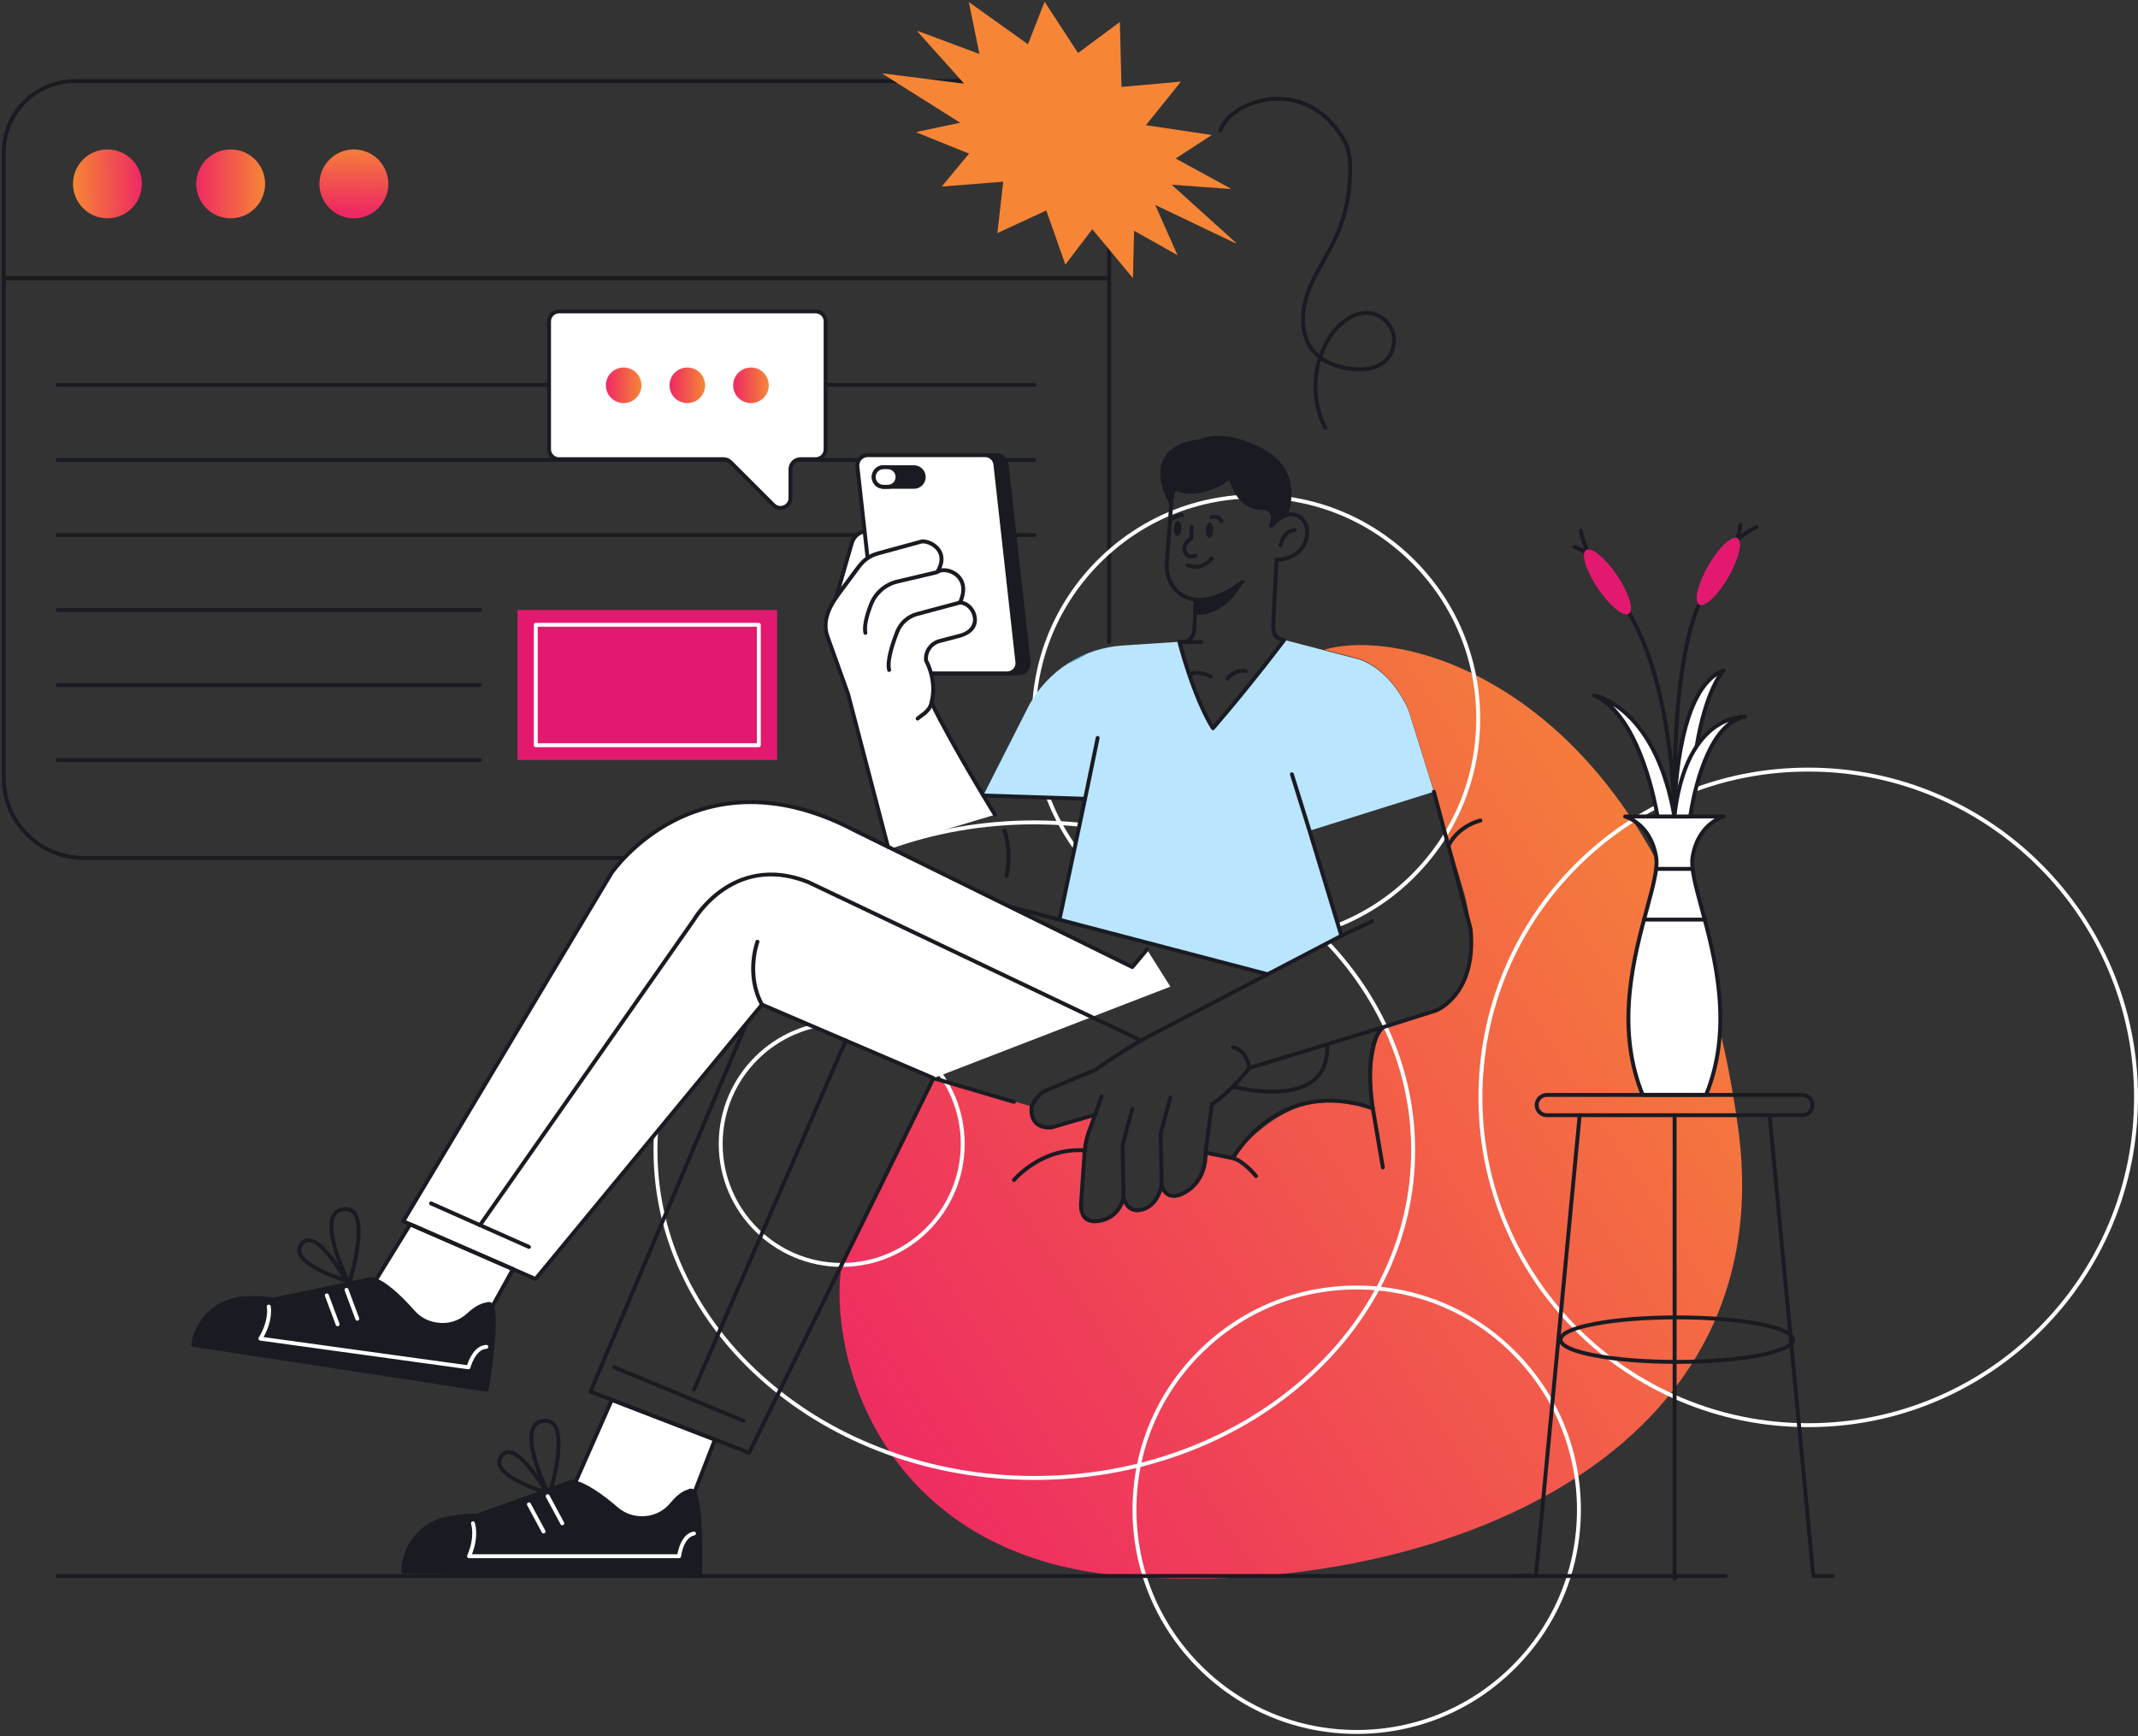<svg width="883" height="717" viewBox="0 0 883 717" fill="none" xmlns="http://www.w3.org/2000/svg">
<rect x="0" y="0" width="883" height="717" fill="#333333" stroke="none"/>
<g clip-path="url(#clip0_834_37028)">
<path d="M257.768 355.149H34.498C15.886 355.149 0.742 340.005 0.742 321.393V114.863C0.742 114.417 1.105 114.054 1.552 114.054H458.066C458.513 114.054 458.875 114.417 458.875 114.863V265.167C458.875 265.614 458.513 265.976 458.066 265.976C457.619 265.976 457.257 265.614 457.257 265.167V115.673H2.361V321.393C2.361 339.114 16.777 353.53 34.498 353.53H257.768C258.215 353.53 258.577 353.893 258.577 354.339C258.577 354.786 258.215 355.149 257.768 355.149Z" fill="#1A1B22"/>
<path d="M458.066 115.673H1.552C1.105 115.673 0.742 115.31 0.742 114.863V62.826C0.742 46.209 14.255 32.693 30.866 32.693H428.742C445.359 32.693 458.875 46.212 458.875 62.826V114.86C458.875 115.31 458.516 115.673 458.066 115.673ZM2.361 114.054H457.257V62.826C457.257 47.102 444.466 34.312 428.742 34.312H30.866C15.148 34.312 2.361 47.102 2.361 62.826V114.054Z" fill="#1A1B22"/>
<path d="M44.378 90.165C52.234 90.165 58.603 83.797 58.603 75.941C58.603 68.084 52.234 61.716 44.378 61.716C36.522 61.716 30.153 68.084 30.153 75.941C30.153 83.797 36.522 90.165 44.378 90.165Z" fill="url(#paint0_linear_834_37028)"/>
<path d="M95.266 90.165C103.122 90.165 109.491 83.797 109.491 75.941C109.491 68.084 103.122 61.716 95.266 61.716C87.41 61.716 81.041 68.084 81.041 75.941C81.041 83.797 87.41 90.165 95.266 90.165Z" fill="url(#paint1_linear_834_37028)"/>
<path d="M146.154 90.165C154.01 90.165 160.379 83.797 160.379 75.941C160.379 68.084 154.01 61.716 146.154 61.716C138.297 61.716 131.929 68.084 131.929 75.941C131.929 83.797 138.297 90.165 146.154 90.165Z" fill="url(#paint2_linear_834_37028)"/>
<path d="M427.113 159.781H23.782C23.335 159.781 22.973 159.419 22.973 158.972C22.973 158.525 23.335 158.163 23.782 158.163H427.113C427.56 158.163 427.923 158.525 427.923 158.972C427.923 159.419 427.56 159.781 427.113 159.781Z" fill="#1A1B22"/>
<path d="M427.113 190.766H23.782C23.335 190.766 22.973 190.404 22.973 189.957C22.973 189.51 23.335 189.147 23.782 189.147H427.113C427.56 189.147 427.923 189.51 427.923 189.957C427.923 190.404 427.56 190.766 427.113 190.766Z" fill="#1A1B22"/>
<path d="M427.113 221.754H23.782C23.335 221.754 22.973 221.391 22.973 220.945C22.973 220.498 23.335 220.135 23.782 220.135H427.113C427.56 220.135 427.923 220.498 427.923 220.945C427.923 221.391 427.56 221.754 427.113 221.754Z" fill="#1A1B22"/>
<path d="M198.236 252.742H23.782C23.335 252.742 22.973 252.379 22.973 251.932C22.973 251.486 23.335 251.123 23.782 251.123H198.236C198.683 251.123 199.045 251.486 199.045 251.932C199.045 252.379 198.683 252.742 198.236 252.742Z" fill="#1A1B22"/>
<path d="M198.236 283.726H23.782C23.335 283.726 22.973 283.364 22.973 282.917C22.973 282.47 23.335 282.108 23.782 282.108H198.236C198.683 282.108 199.045 282.47 199.045 282.917C199.045 283.364 198.683 283.726 198.236 283.726Z" fill="#1A1B22"/>
<path d="M198.236 314.714H23.782C23.335 314.714 22.973 314.352 22.973 313.905C22.973 313.458 23.335 313.096 23.782 313.096H198.236C198.683 313.096 199.045 313.458 199.045 313.905C199.045 314.352 198.683 314.714 198.236 314.714Z" fill="#1A1B22"/>
<path d="M320.945 251.932H213.737V313.905H320.945V251.932Z" fill="#E31970"/>
<path d="M313.401 308.599H221.276C220.829 308.599 220.467 308.236 220.467 307.79V258.048C220.467 257.601 220.829 257.239 221.276 257.239H313.401C313.848 257.239 314.211 257.601 314.211 258.048V307.79C314.211 308.236 313.848 308.599 313.401 308.599ZM222.085 306.98H312.592V258.857H222.085V306.98Z" fill="white"/>
<path d="M226.755 132.74V185.531C226.755 187.813 228.603 189.662 230.886 189.662H298.805C299.899 189.662 300.952 190.096 301.725 190.873L319.424 208.571C322.027 211.174 326.475 209.332 326.475 205.651V193.793C326.475 191.511 328.323 189.662 330.606 189.662H336.851C339.133 189.662 340.981 187.813 340.981 185.531V132.74C340.981 130.457 339.133 128.609 336.851 128.609H230.886C228.603 128.609 226.755 130.461 226.755 132.74Z" fill="white"/>
<path d="M322.311 210.601C321.039 210.601 319.806 210.099 318.851 209.141L301.152 191.443C300.524 190.814 299.689 190.468 298.802 190.468H230.886C228.16 190.468 225.945 188.251 225.945 185.528V132.74C225.945 130.017 228.163 127.8 230.886 127.8H336.854C339.579 127.8 341.794 130.017 341.794 132.74V185.531C341.794 188.257 339.576 190.471 336.854 190.471H330.609C328.776 190.471 327.287 191.961 327.287 193.793V205.648C327.287 207.684 326.119 209.432 324.238 210.213C323.603 210.475 322.952 210.601 322.311 210.601ZM230.886 129.418C229.053 129.418 227.564 130.907 227.564 132.74V185.531C227.564 187.364 229.053 188.853 230.886 188.853H298.805C300.126 188.853 301.366 189.367 302.298 190.3L319.997 207.998C321.152 209.154 322.625 209.128 323.616 208.717C324.607 208.306 325.665 207.286 325.665 205.648V193.793C325.665 191.067 327.883 188.853 330.605 188.853H336.85C338.683 188.853 340.172 187.364 340.172 185.531V132.74C340.172 130.907 338.683 129.418 336.85 129.418H230.886Z" fill="#1A1B22"/>
<path d="M257.58 166.486C261.639 166.486 264.929 163.196 264.929 159.137C264.929 155.078 261.639 151.788 257.58 151.788C253.522 151.788 250.231 155.078 250.231 159.137C250.231 163.196 253.522 166.486 257.58 166.486Z" fill="url(#paint3_linear_834_37028)"/>
<path d="M283.867 166.486C287.926 166.486 291.216 163.196 291.216 159.137C291.216 155.078 287.926 151.788 283.867 151.788C279.809 151.788 276.519 155.078 276.519 159.137C276.519 163.196 279.809 166.486 283.867 166.486Z" fill="url(#paint4_linear_834_37028)"/>
<path d="M310.154 166.486C314.213 166.486 317.503 163.196 317.503 159.137C317.503 155.078 314.213 151.788 310.154 151.788C306.096 151.788 302.806 155.078 302.806 159.137C302.806 163.196 306.096 166.486 310.154 166.486Z" fill="url(#paint5_linear_834_37028)"/>
<path d="M547.346 177.474C547.054 177.474 546.773 177.315 546.627 177.04C542.02 168.205 541.292 157.46 544.251 147.933C543.59 147.399 542.978 146.829 542.412 146.22C535.96 139.299 536.549 128.616 539.252 120.927C540.978 116.019 543.564 111.435 546.064 107C547.757 103.999 549.505 100.894 550.962 97.734C554.545 89.955 556.549 81.318 556.76 72.755C556.87 68.207 556.996 63.053 554.785 59.013C551.211 52.486 546.552 47.695 540.939 44.778C536.161 42.295 530.712 41.233 525.186 41.706C515.707 42.522 506.94 47.866 504.794 54.144C504.648 54.568 504.188 54.791 503.768 54.649C503.344 54.503 503.12 54.043 503.263 53.622C505.603 46.779 514.969 40.964 525.047 40.097C537.928 38.99 549.285 45.6 556.203 58.239C558.625 62.661 558.492 68.045 558.375 72.797C558.162 81.577 556.106 90.434 552.431 98.414C550.949 101.636 549.181 104.766 547.472 107.796C545.005 112.17 542.457 116.689 540.777 121.464C538.229 128.706 537.634 138.723 543.593 145.116C543.972 145.524 544.377 145.913 544.801 146.285C545.853 143.375 547.258 140.6 549.01 138.056C551.111 135.003 553.827 132.397 556.65 130.723C559.974 128.748 563.455 128.043 566.705 128.68C571.328 129.584 575.167 133.271 576.258 137.852C577.353 142.433 575.588 147.454 571.872 150.348C568.443 153.015 563.571 153.935 557.391 153.074C552.661 152.417 548.721 151.034 545.62 148.953C542.972 157.943 543.726 167.998 548.055 176.295C548.262 176.69 548.106 177.179 547.711 177.386C547.598 177.444 547.472 177.474 547.346 177.474ZM546.145 147.337C549.094 149.432 552.936 150.817 557.624 151.468C563.354 152.264 567.819 151.455 570.888 149.066C574.06 146.596 575.627 142.135 574.691 138.221C573.759 134.307 570.35 131.034 566.401 130.263C559.864 128.985 553.823 133.922 550.347 138.972C548.569 141.552 547.164 144.375 546.145 147.337Z" fill="#1A1B22"/>
<path d="M345.332 246.724L354.086 234.904C354.086 234.904 357.695 230.398 360.098 229.494L362.5 228.591C363.753 221.582 361.334 219.617 358.602 219.407C355.494 219.167 352.674 221.255 351.81 224.25L345.332 246.724Z" fill="white"/>
<path d="M345.332 247.533C345.212 247.533 345.089 247.507 344.972 247.449C344.623 247.274 344.445 246.876 344.555 246.5L351.036 224.03C352.02 220.621 355.225 218.338 358.666 218.604C360.259 218.727 361.499 219.352 362.354 220.456C363.662 222.146 363.976 224.93 363.296 228.737C363.244 229.018 363.05 229.252 362.784 229.352L360.382 230.255C358.582 230.932 355.682 234.208 354.717 235.412L345.979 247.206C345.824 247.416 345.581 247.533 345.332 247.533ZM358.119 220.2C355.604 220.2 353.318 221.942 352.59 224.477L347.352 242.635L353.435 234.425C353.836 233.923 357.274 229.695 359.812 228.74L361.781 228.002C362.279 224.904 362.043 222.699 361.075 221.45C360.502 220.711 359.673 220.307 358.543 220.219C358.401 220.206 358.262 220.2 358.119 220.2Z" fill="#1A1B22"/>
<path d="M420.597 278.123H372.089C369.916 278.123 368.094 276.491 367.854 274.335L358.767 192.725C358.485 190.2 360.46 187.992 363.001 187.992H411.51C413.682 187.992 415.505 189.623 415.744 191.779L424.832 273.39C425.113 275.915 423.135 278.123 420.597 278.123Z" fill="#1A1B22"/>
<path d="M420.597 278.932H372.088C369.502 278.932 367.336 276.993 367.048 274.422L357.96 192.812C357.802 191.381 358.262 189.944 359.22 188.869C360.181 187.794 361.557 187.179 362.998 187.179H411.506C414.093 187.179 416.259 189.118 416.543 191.689L425.631 273.299C425.789 274.73 425.33 276.167 424.371 277.242C423.413 278.317 422.037 278.932 420.597 278.932ZM363.001 188.801C362.02 188.801 361.085 189.219 360.431 189.95C359.777 190.682 359.463 191.66 359.573 192.634L368.66 274.244C368.854 275.996 370.33 277.313 372.091 277.313H420.6C421.581 277.313 422.516 276.896 423.17 276.164C423.824 275.432 424.138 274.455 424.028 273.48L414.941 191.87C414.747 190.119 413.271 188.801 411.509 188.801H363.001Z" fill="#1A1B22"/>
<path d="M415.942 278.123H367.433C365.261 278.123 363.439 276.491 363.199 274.335L354.112 192.725C353.83 190.2 355.805 187.992 358.346 187.992H406.855C409.027 187.992 410.849 189.623 411.089 191.779L420.176 273.39C420.458 275.915 418.483 278.123 415.942 278.123Z" fill="white"/>
<path d="M415.941 278.932H367.433C364.846 278.932 362.681 276.993 362.392 274.422L353.305 192.812C353.147 191.381 353.606 189.944 354.564 188.869C355.523 187.794 356.902 187.179 358.342 187.179H406.851C409.438 187.179 411.603 189.118 411.891 191.689L420.979 273.299C421.137 274.73 420.678 276.167 419.719 277.242C418.761 278.317 417.382 278.932 415.941 278.932ZM358.346 188.801C357.365 188.801 356.429 189.219 355.775 189.95C355.121 190.682 354.807 191.66 354.917 192.634L364.005 274.244C364.199 275.996 365.675 277.313 367.436 277.313H415.945C416.926 277.313 417.864 276.896 418.518 276.164C419.172 275.432 419.486 274.455 419.376 273.48L410.289 191.87C410.095 190.119 408.618 188.801 406.857 188.801H358.346Z" fill="#1A1B22"/>
<path d="M377.456 201.061H364.889C362.839 201.061 361.114 199.53 360.871 197.497C360.583 195.088 362.464 192.968 364.889 192.968H377.456C379.505 192.968 381.231 194.499 381.473 196.532C381.762 198.941 379.881 201.061 377.456 201.061Z" fill="#1A1B22"/>
<path d="M377.456 201.87H364.889C362.432 201.87 360.36 200.032 360.069 197.594C359.904 196.215 360.337 194.829 361.257 193.793C362.176 192.754 363.5 192.158 364.889 192.158H377.456C379.914 192.158 381.985 193.997 382.277 196.435C382.442 197.814 382.008 199.196 381.089 200.236C380.169 201.275 378.845 201.87 377.456 201.87ZM364.889 193.777C363.963 193.777 363.083 194.175 362.468 194.865C361.852 195.558 361.564 196.48 361.674 197.4C361.869 199.025 363.251 200.252 364.889 200.252H377.456C378.382 200.252 379.263 199.854 379.878 199.164C380.493 198.475 380.781 197.549 380.671 196.629C380.477 195.004 379.095 193.777 377.456 193.777H364.889Z" fill="#1A1B22"/>
<path d="M366.64 201.061H364.889C362.839 201.061 361.114 199.53 360.871 197.497C360.583 195.088 362.464 192.968 364.889 192.968H366.64C368.689 192.968 370.415 194.499 370.657 196.532C370.946 198.941 369.065 201.061 366.64 201.061Z" fill="white"/>
<path d="M366.64 201.87H364.889C362.432 201.87 360.36 200.032 360.069 197.594C359.904 196.215 360.337 194.829 361.257 193.793C362.176 192.754 363.5 192.158 364.889 192.158H366.64C369.098 192.158 371.169 193.997 371.461 196.435C371.626 197.814 371.192 199.2 370.273 200.236C369.353 201.275 368.029 201.87 366.64 201.87ZM364.889 193.777C363.963 193.777 363.083 194.175 362.468 194.865C361.852 195.558 361.564 196.48 361.674 197.4C361.869 199.025 363.251 200.252 364.889 200.252H366.64C367.566 200.252 368.447 199.854 369.062 199.164C369.677 198.471 369.965 197.549 369.855 196.629C369.661 195.004 368.279 193.777 366.64 193.777H364.889Z" fill="#1A1B22"/>
<path d="M237.729 612.029L252.685 578.16L295.266 594.57L281.756 629.475C281.756 629.475 246.146 649.615 237.729 612.029Z" fill="white"/>
<path d="M261.892 635.662C258.179 635.662 254.77 634.998 251.782 633.671C244.388 630.388 239.396 623.166 236.939 612.204C236.9 612.036 236.919 611.857 236.987 611.699L251.944 577.83C252.119 577.435 252.572 577.247 252.977 577.402L295.557 593.816C295.758 593.893 295.92 594.046 296.007 594.243C296.095 594.441 296.098 594.661 296.024 594.861L282.514 629.766C282.446 629.941 282.32 630.087 282.158 630.178C281.986 630.275 277.888 632.573 272.096 634.176C268.516 635.17 265.091 635.662 261.892 635.662ZM238.577 612.11C240.934 622.398 245.595 629.155 252.439 632.191C264.243 637.432 279.021 630.016 281.109 628.905L294.217 595.033L253.113 579.189L238.577 612.11Z" fill="#1A1B22"/>
<path d="M464.026 650.906C363.661 642.748 341.647 559.225 347.633 522.073L385.543 445.043L426.064 457.002C424.239 462.807 429.826 466.996 434.359 465.61L452.293 460.175L448.231 471.593L446.518 496.643C444.475 509.162 462.129 505.611 464.026 493.872C466.441 505.65 480.054 497.867 479.604 488.767C482.33 497.757 495.612 491.638 496.807 483.94L497.875 475.814L509.199 478.326C509.199 478.326 533.467 443.982 566.97 457.756C566.97 457.756 564.26 436.62 571.12 424.036L593.115 417.338C616.54 407.286 604.52 368.299 604.52 368.299L592.202 326.754L581.642 292.869C572.794 273.661 559.521 271.632 559.521 271.632L546.898 268.339C585.365 257.148 693.945 291.441 717.827 465.656C737.135 606.512 585.28 660.764 464.026 650.906Z" fill="url(#paint6_linear_834_37028)"/>
<path d="M746.808 589.429C728.423 589.429 710.585 585.829 693.797 578.726C677.578 571.866 663.013 562.048 650.507 549.538C638.001 537.029 628.179 522.468 621.319 506.249C614.216 489.457 610.616 471.622 610.616 453.237C610.616 434.852 614.216 417.014 621.319 400.226C628.179 384.006 637.998 369.445 650.507 356.936C663.016 344.427 677.578 334.608 693.797 327.748C710.589 320.645 728.423 317.045 746.808 317.045C765.193 317.045 783.031 320.645 799.82 327.748C816.039 334.608 830.604 344.427 843.109 356.936C855.615 369.445 865.437 384.006 872.297 400.226C879.4 417.018 883 434.852 883 453.237C883 471.622 879.4 489.46 872.297 506.249C865.437 522.468 855.619 537.033 843.109 549.538C830.6 562.044 816.039 571.866 799.82 578.726C783.031 585.826 765.193 589.429 746.808 589.429ZM746.808 318.664C728.64 318.664 711.016 322.222 694.428 329.24C678.403 336.019 664.01 345.722 651.653 358.082C639.293 370.442 629.59 384.832 622.811 400.857C615.793 417.448 612.235 435.069 612.235 453.237C612.235 471.405 615.793 489.029 622.811 505.617C629.59 521.642 639.293 536.035 651.653 548.392C664.013 560.753 678.403 570.455 694.428 577.234C711.019 584.253 728.643 587.81 746.808 587.81C764.973 587.81 782.6 584.253 799.188 577.234C815.213 570.455 829.607 560.753 841.963 548.392C854.324 536.032 864.026 521.642 870.805 505.617C877.824 489.026 881.381 471.402 881.381 453.237C881.381 435.072 877.824 417.445 870.805 400.857C864.026 384.832 854.324 370.439 841.963 358.082C829.603 345.722 815.213 336.019 799.188 329.24C782.6 322.222 764.976 318.664 746.808 318.664Z" fill="white"/>
<path d="M427.175 611.233C405.958 611.233 385.375 607.636 365.996 600.543C347.271 593.689 330.456 583.88 316.011 571.381C301.56 558.875 290.213 544.31 282.285 528.091C274.071 511.289 269.908 493.439 269.908 475.037C269.908 456.636 274.071 438.789 282.285 421.984C290.213 405.765 301.56 391.2 316.011 378.694C330.453 366.198 347.271 356.385 365.996 349.532C385.375 342.439 405.958 338.842 427.175 338.842C448.393 338.842 468.976 342.439 488.355 349.532C507.079 356.385 523.894 366.195 538.339 378.694C552.791 391.2 564.138 405.765 572.069 421.984C580.282 438.786 584.446 456.636 584.446 475.037C584.446 493.439 580.282 511.286 572.069 528.091C564.141 544.31 552.794 558.875 538.339 571.381C523.894 583.877 507.079 593.689 488.355 600.543C468.976 607.636 448.393 611.233 427.175 611.233ZM427.175 340.467C406.149 340.467 385.75 344.032 366.553 351.057C348.012 357.842 331.366 367.554 317.073 379.921C302.787 392.281 291.573 406.674 283.741 422.696C275.638 439.274 271.527 456.886 271.527 475.037C271.527 493.189 275.635 510.8 283.741 527.379C291.573 543.4 302.79 557.794 317.073 570.154C331.369 582.524 348.016 592.236 366.553 599.018C385.753 606.046 406.149 609.607 427.175 609.607C448.202 609.607 468.597 606.043 487.798 599.018C506.335 592.233 522.985 582.521 537.277 570.154C551.564 557.794 562.778 543.4 570.609 527.379C578.712 510.8 582.824 493.189 582.824 475.037C582.824 456.886 578.715 439.274 570.609 422.696C562.778 406.674 551.561 392.281 537.277 379.921C522.981 367.551 506.335 357.839 487.798 351.057C468.597 344.032 448.202 340.467 427.175 340.467Z" fill="white"/>
<path d="M560.324 716.129C535.594 716.129 512.344 706.498 494.856 689.01C477.367 671.522 467.736 648.271 467.736 623.541C467.736 598.811 477.367 575.56 494.856 558.072C512.344 540.584 535.594 530.953 560.324 530.953C585.055 530.953 608.305 540.584 625.793 558.072C643.281 575.56 652.913 598.811 652.913 623.541C652.913 648.271 643.281 671.522 625.793 689.01C608.308 706.498 585.058 716.129 560.324 716.129ZM560.324 532.572C536.025 532.572 513.182 542.034 495.998 559.215C478.815 576.395 469.355 599.241 469.355 623.541C469.355 647.841 478.818 670.683 495.998 687.867C513.179 705.051 536.025 714.51 560.324 714.51C584.624 714.51 607.467 705.048 624.65 687.867C641.831 670.686 651.294 647.841 651.294 623.541C651.294 599.241 641.831 576.399 624.65 559.215C607.47 542.034 584.624 532.572 560.324 532.572Z" fill="white"/>
<path d="M347.634 523.241C319.627 523.241 296.843 500.457 296.843 472.451C296.843 444.444 319.627 421.66 347.634 421.66C375.64 421.66 398.424 444.444 398.424 472.451C398.424 500.457 375.64 523.241 347.634 523.241ZM347.634 423.282C320.521 423.282 298.461 445.341 298.461 472.454C298.461 499.567 320.521 521.626 347.634 521.626C374.746 521.626 396.806 499.567 396.806 472.454C396.806 445.341 374.746 423.282 347.634 423.282Z" fill="white"/>
<path d="M518.731 389.371C494.001 389.371 470.75 379.74 453.262 362.252C435.774 344.763 426.143 321.513 426.143 296.783C426.143 272.053 435.774 248.802 453.262 231.314C470.75 213.826 494.001 204.195 518.731 204.195C543.461 204.195 566.711 213.826 584.2 231.314C601.688 248.802 611.319 272.053 611.319 296.783C611.319 321.513 601.688 344.763 584.2 362.252C566.711 379.74 543.461 389.371 518.731 389.371ZM518.731 205.813C494.431 205.813 471.588 215.276 454.405 232.457C437.224 249.637 427.761 272.483 427.761 296.783C427.761 321.082 437.224 343.925 454.405 361.109C471.585 378.289 494.431 387.752 518.731 387.752C543.03 387.752 565.873 378.289 583.057 361.109C600.237 343.928 609.7 321.082 609.7 296.783C609.7 272.483 600.237 249.64 583.057 232.457C565.876 215.273 543.03 205.813 518.731 205.813Z" fill="white"/>
<path d="M527.219 232.013C526.789 232.013 526.429 231.673 526.41 231.239C526.391 230.793 526.737 230.414 527.184 230.394C536.161 229.993 538.343 224.072 538.796 222.269C539.66 218.84 538.553 215.428 536.109 213.968C534.769 213.168 533.322 213.023 531.69 213.525C531.263 213.657 530.809 213.418 530.68 212.99C530.551 212.563 530.787 212.11 531.214 211.98C533.28 211.343 535.209 211.547 536.941 212.579C539.997 214.405 541.405 218.552 540.369 222.667C539.741 225.16 538.32 227.335 536.261 228.96C533.898 230.825 530.871 231.851 527.258 232.013C527.245 232.01 527.232 232.013 527.219 232.013Z" fill="#1A1B22"/>
<path d="M495.406 248.592C492.57 248.592 490.31 247.87 488.565 246.931C483.016 243.936 480.782 237.63 481.058 233.036L483.414 201.278C483.447 200.831 483.842 200.498 484.282 200.53C484.729 200.562 485.062 200.951 485.03 201.398L482.673 233.146C482.43 237.232 484.408 242.852 489.332 245.506C493.46 247.734 500.867 248.527 512.729 239.679C513.088 239.411 513.593 239.485 513.862 239.844C514.13 240.204 514.056 240.709 513.697 240.977C505.972 246.74 499.951 248.592 495.406 248.592Z" fill="#1A1B22"/>
<path d="M529.343 264.788C529.022 264.788 527.782 264.71 526.682 263.6C525.438 262.344 524.885 260.285 525.031 257.481L526.413 231.162C526.436 230.715 526.827 230.375 527.264 230.394C527.711 230.417 528.054 230.799 528.032 231.246L526.649 257.565C526.529 259.864 526.937 261.557 527.834 262.46C528.537 263.169 529.34 263.169 529.34 263.169C529.78 263.147 530.162 263.496 530.181 263.943C530.201 264.39 529.854 264.765 529.407 264.785C529.395 264.788 529.372 264.788 529.343 264.788Z" fill="#1A1B22"/>
<path d="M488.229 265.976C487.824 265.976 487.4 265.944 486.963 265.876C486.519 265.808 486.215 265.397 486.283 264.956C486.351 264.516 486.762 264.208 487.202 264.276C488.015 264.399 488.75 264.383 489.381 264.228C492.117 263.558 492.418 260.385 492.421 260.353L493.072 247.947C493.094 247.501 493.473 247.157 493.923 247.18C494.37 247.203 494.713 247.585 494.69 248.031L494.036 260.463C494.02 260.667 493.619 264.853 489.77 265.798C489.29 265.918 488.772 265.976 488.229 265.976Z" fill="#1A1B22"/>
<path d="M532.333 207.639C532.091 209.886 531.084 211.317 531.45 212.748C528.798 213.563 526.477 215.736 525.218 217.102L524.855 217.082C525.933 214.768 527.341 209.896 520.239 209.711C510.909 209.465 508.231 197.03 508.231 197.03C493.883 207.325 484.226 201.336 484.226 201.336C480.727 196.584 489.231 174.502 513.22 182.563C529.371 187.992 533.557 196.318 532.333 207.639Z" fill="#1A1B22"/>
<path d="M525.218 217.914C525.205 217.914 525.189 217.914 525.176 217.914L524.813 217.895C524.545 217.882 524.302 217.733 524.163 217.503C524.024 217.273 524.011 216.989 524.124 216.746C524.648 215.616 525.403 213.515 524.551 212.142C523.923 211.126 522.463 210.582 520.216 210.524C516.108 210.414 512.586 208.053 510.038 203.69C508.827 201.621 508.112 199.585 507.746 198.358C493.654 207.921 484.201 202.275 483.8 202.026C483.712 201.971 483.634 201.899 483.573 201.818C481.627 199.177 482.864 193.168 486.328 188.419C489.102 184.615 497.296 176.36 513.476 181.799C521.443 184.476 526.834 187.953 529.958 192.43C532.774 196.47 533.817 201.475 533.14 207.73C533.03 208.753 532.777 209.601 532.554 210.349C532.288 211.239 532.081 211.942 532.233 212.55C532.34 212.968 532.101 213.395 531.686 213.521C529.174 214.295 526.927 216.441 525.811 217.649C525.658 217.817 525.441 217.914 525.218 217.914ZM508.229 196.224C508.326 196.224 508.426 196.244 508.52 196.279C508.776 196.376 508.963 196.597 509.018 196.862C509.044 196.979 511.68 208.678 520.255 208.905C523.081 208.979 524.988 209.779 525.921 211.288C526.581 212.353 526.652 213.593 526.448 214.781C527.62 213.771 529.022 212.799 530.56 212.204C530.54 211.43 530.764 210.676 530.997 209.889C531.21 209.174 531.431 208.435 531.524 207.555C532.454 198.973 530.971 189.387 512.952 183.33C507.902 181.633 495.318 178.823 487.626 189.371C484.415 193.774 483.573 198.801 484.777 200.724C485.328 201.019 487.542 202.087 490.983 202.239C497.665 202.537 503.79 199.212 507.749 196.373C507.895 196.273 508.06 196.224 508.229 196.224Z" fill="#1A1B22"/>
<path d="M540.842 343.116L554.008 386.486L523.548 402.388L437.56 379.86L448.127 329.923L406.097 328.551L425.142 291.004C432.993 276.841 447.509 267.647 463.67 266.598L487.082 265.079C487.082 265.079 487.189 267.65 488.523 270.654C490.63 275.4 493.615 289.78 500.948 300.787C513.217 286.676 528.064 269.864 529.21 266.057C529.572 264.853 529.627 264.082 529.627 264.082L546.899 268.589L559.521 271.881C559.521 271.881 572.794 273.911 581.642 293.118L592.202 327.003L540.842 343.116Z" fill="#BAE5FF"/>
<path d="M441.941 273.742C443.029 273.241 444.104 272.71 445.166 272.153C446.528 271.434 447.865 270.667 449.177 269.861C446.208 271.042 443.375 272.519 440.711 274.264C440.951 274.157 441.197 274.04 441.439 273.972C441.608 273.895 441.776 273.82 441.941 273.742Z" fill="#3593C1"/>
<path d="M500.948 301.593C500.928 301.593 500.906 301.593 500.883 301.59C500.627 301.571 500.394 301.428 500.258 301.211C492.084 288.09 486.354 265.5 486.295 265.274C486.185 264.84 486.451 264.4 486.885 264.293C487.318 264.183 487.759 264.448 487.866 264.882C487.921 265.102 493.324 286.397 501.058 299.415C516.231 281.807 529.618 263.979 529.754 263.797C530.022 263.441 530.527 263.367 530.887 263.636C531.246 263.904 531.317 264.413 531.048 264.769C530.909 264.953 517.063 283.396 501.556 301.315C501.404 301.49 501.181 301.593 500.948 301.593Z" fill="#1A1B22"/>
<path d="M512.12 241.155C512.12 241.155 505.367 254.05 493.615 253.062L493.858 248.465C493.858 248.465 504.182 248.145 512.12 241.155Z" fill="#1A1B22"/>
<path d="M494.868 253.927C494.428 253.927 493.991 253.907 493.547 253.872C493.11 253.836 492.783 253.46 492.806 253.023L493.049 248.426C493.071 248.006 493.411 247.672 493.832 247.659C493.932 247.656 503.971 247.254 511.586 240.55C511.88 240.291 512.314 240.281 512.622 240.521C512.929 240.76 513.02 241.188 512.838 241.534C512.767 241.67 511.055 244.907 507.843 248.061C503.913 251.913 499.452 253.927 494.868 253.927ZM494.467 252.302C501.048 252.499 505.959 248.051 508.756 244.626C502.819 248.245 496.723 249.051 494.628 249.226L494.467 252.302Z" fill="#1A1B22"/>
<path d="M528.893 225.975C528.851 225.975 528.806 225.972 528.76 225.966C528.32 225.894 528.019 225.477 528.093 225.036C528.466 222.77 530.327 218.413 534.701 218.151C535.151 218.122 535.53 218.465 535.555 218.911C535.581 219.358 535.241 219.74 534.795 219.766C530.602 220.015 529.696 225.244 529.686 225.299C529.625 225.694 529.281 225.975 528.893 225.975Z" fill="#1A1B22"/>
<path d="M493.819 234.894C492.732 234.894 491.521 234.7 490.19 234.224C489.77 234.075 489.549 233.609 489.702 233.188C489.85 232.767 490.317 232.547 490.737 232.699C496.668 234.82 499.575 230.433 499.695 230.246C499.938 229.87 500.437 229.76 500.812 230C501.188 230.239 501.301 230.738 501.061 231.113C501.029 231.162 498.598 234.894 493.819 234.894Z" fill="#1A1B22"/>
<path d="M491.948 230.676C491.508 230.676 491.038 230.608 490.582 230.417C489.624 230.019 488.937 229.21 488.539 228.012C487.607 225.182 489.646 222.984 491.135 222.013L491.372 217.539C491.394 217.092 491.78 216.749 492.223 216.772C492.67 216.794 493.013 217.176 492.99 217.623L492.731 222.528C492.718 222.809 492.557 223.062 492.311 223.198C492.188 223.266 489.232 224.93 490.08 227.507C490.326 228.248 490.692 228.711 491.203 228.925C492.171 229.326 493.395 228.734 493.408 228.727C493.806 228.527 494.295 228.685 494.496 229.083C494.696 229.482 494.538 229.97 494.14 230.171C494.078 230.194 493.11 230.676 491.948 230.676Z" fill="#1A1B22"/>
<path d="M501.069 219.02C501.161 217.276 500.558 215.826 499.722 215.782C498.886 215.738 498.135 217.117 498.043 218.861C497.951 220.606 498.554 222.055 499.39 222.099C500.225 222.143 500.977 220.765 501.069 219.02Z" fill="#1A1B22"/>
<path d="M487.888 218.327C487.98 216.582 487.377 215.133 486.541 215.089C485.706 215.045 484.954 216.423 484.862 218.168C484.771 219.912 485.374 221.362 486.209 221.406C487.045 221.45 487.797 220.071 487.888 218.327Z" fill="#1A1B22"/>
<path d="M504.542 216.089C504.244 216.089 503.959 215.923 503.817 215.639C502.871 213.738 500.676 214.334 500.583 214.363C500.152 214.486 499.705 214.237 499.582 213.806C499.459 213.376 499.708 212.929 500.139 212.806C501.372 212.456 504.034 212.447 505.264 214.92C505.464 215.321 505.299 215.807 504.901 216.004C504.785 216.063 504.662 216.089 504.542 216.089Z" fill="#1A1B22"/>
<path d="M484.224 215.023C483.965 215.023 483.706 214.897 483.55 214.664C483.301 214.292 483.401 213.79 483.77 213.541C485.972 212.064 488.034 211.945 488.121 211.941C488.565 211.925 488.947 212.262 488.97 212.709C488.992 213.155 488.649 213.534 488.206 213.557C488.186 213.557 486.48 213.67 484.67 214.884C484.534 214.978 484.379 215.02 484.224 215.023Z" fill="#1A1B22"/>
<path d="M484.761 494.759C483.971 494.759 483.237 494.61 482.557 494.316C479.682 493.063 478.989 489.657 478.96 489.512C478.876 489.075 479.161 488.647 479.601 488.563C480.041 488.479 480.465 488.764 480.55 489.204C480.556 489.23 481.119 491.933 483.214 492.836C484.813 493.526 486.953 493.05 489.575 491.418C497.597 486.423 497.099 476.546 497.076 476.138C497.07 476.077 497.073 476.015 497.083 475.954L499.724 455.892C499.757 455.649 499.896 455.432 500.106 455.306C507.475 450.829 515.277 440.686 515.354 440.586C515.458 440.45 515.6 440.353 515.762 440.304L570.894 423.515C571.25 423.408 571.636 423.554 571.827 423.874C572.018 424.195 571.966 424.603 571.7 424.865C563.623 432.822 567.738 457.381 567.78 457.627C567.828 457.909 567.725 458.197 567.508 458.381C567.291 458.566 566.99 458.624 566.721 458.53C557.896 455.494 549.427 454.665 541.548 456.06C535.251 457.177 529.304 459.712 523.875 463.597C514.59 470.24 509.974 478.637 509.929 478.722C509.76 479.032 509.404 479.201 509.058 479.13L498.724 477.061C498.688 479.974 497.889 488.162 490.443 492.798C488.319 494.099 486.422 494.759 484.761 494.759ZM498.776 475.416L508.786 477.42C509.958 475.432 514.535 468.284 522.862 462.311C528.491 458.271 534.665 455.633 541.208 454.467C548.994 453.079 557.317 453.788 565.967 456.572C565.255 451.628 563.283 434.441 568.851 425.82L516.471 441.771C515.299 443.276 508.284 452.078 501.269 456.478L498.776 475.416Z" fill="#1A1B22"/>
<path d="M433.246 466.465C430.591 466.465 428.538 465.698 427.14 464.183C424.608 461.437 425.236 457.297 425.265 457.119C425.272 457.08 425.282 457.041 425.291 457.005C426.033 454.645 427.778 452.344 430.481 450.162C430.539 450.113 430.607 450.074 430.678 450.045L452.074 441.104C453.204 440.278 465.959 431.032 480.883 423.742L553.037 386.078L540.065 343.349L532.784 320.027C532.651 319.599 532.888 319.146 533.315 319.013C533.742 318.881 534.196 319.117 534.328 319.544L541.612 342.873L554.782 386.25C554.895 386.622 554.727 387.024 554.381 387.202L481.612 425.186C466.173 432.729 453.084 442.369 452.955 442.463C452.903 442.502 452.844 442.534 452.786 442.56L431.407 451.492C429.034 453.425 427.502 455.422 426.855 457.426C426.8 457.873 426.47 461.075 428.335 463.092C429.568 464.425 431.546 465.002 434.21 464.811L451.666 459.757L454.217 452.583C454.366 452.162 454.829 451.942 455.25 452.091C455.671 452.24 455.891 452.703 455.742 453.124L453.052 460.689C452.964 460.936 452.764 461.123 452.514 461.195L434.579 466.384C434.528 466.4 434.472 466.41 434.417 466.413C434.019 466.449 433.624 466.465 433.246 466.465Z" fill="#1A1B22"/>
<path d="M452.103 505.216C450.365 505.216 448.943 504.743 447.859 503.798C445.143 501.431 445.651 497.029 445.713 496.562L447.118 476.005C447.464 470.949 449.079 466.779 449.147 466.604L451.533 460.142C451.689 459.721 452.155 459.508 452.573 459.663C452.99 459.819 453.207 460.285 453.052 460.702L450.659 467.18C450.637 467.235 449.06 471.321 448.73 476.119L447.322 496.702C447.322 496.721 447.318 496.744 447.315 496.763C447.309 496.802 446.778 500.719 448.924 502.584C450.281 503.762 452.485 503.921 455.48 503.053C462.074 501.082 463.12 494.756 463.214 494.076L462.851 472.823C462.851 472.748 462.861 472.671 462.88 472.6L466.862 457.795C466.979 457.365 467.422 457.109 467.853 457.225C468.283 457.342 468.539 457.785 468.423 458.216L464.473 472.91L464.836 494.108C464.836 494.144 464.836 494.18 464.829 494.215C464.79 494.542 463.806 502.25 455.939 504.607C454.525 505.012 453.246 505.216 452.103 505.216Z" fill="#1A1B22"/>
<path d="M469.672 500.667C468.429 500.667 467.318 500.344 466.357 499.699C463.712 497.925 463.242 494.371 463.223 494.222C463.168 493.778 463.482 493.374 463.926 493.319C464.369 493.26 464.774 493.578 464.829 494.021C464.832 494.057 465.24 497.009 467.266 498.362C468.38 499.107 469.821 499.246 471.55 498.78C477.506 497.171 478.824 490.013 478.94 489.301L478.578 468.058C478.578 467.983 478.588 467.905 478.607 467.834L482.589 453.03C482.705 452.599 483.149 452.344 483.579 452.46C484.01 452.577 484.266 453.02 484.149 453.451L480.196 468.145L480.559 489.343C480.559 489.385 480.556 489.427 480.553 489.469C480.54 489.56 480.229 491.716 479.041 494.125C477.438 497.375 474.994 499.525 471.97 500.34C471.161 500.557 470.394 500.667 469.672 500.667Z" fill="#1A1B22"/>
<path d="M515.989 441.88C515.611 441.88 515.271 441.612 515.196 441.223C513.791 433.93 509.168 433.389 509.123 433.382C508.679 433.337 508.352 432.942 508.398 432.499C508.443 432.055 508.835 431.731 509.282 431.773C509.521 431.796 515.154 432.45 516.786 440.919C516.87 441.359 516.582 441.783 516.145 441.867C516.09 441.877 516.038 441.88 515.989 441.88Z" fill="#1A1B22"/>
<path d="M309.394 600.824C309.297 600.824 309.2 600.808 309.103 600.769L243.589 575.518C243.385 575.44 243.22 575.282 243.136 575.078C243.051 574.877 243.048 574.647 243.136 574.447L308.634 419.737C312.696 406.862 318.896 395.894 327.054 387.137C333.594 380.118 341.402 374.498 350.256 370.435C365.329 363.521 378.428 363.511 378.557 363.524C378.625 363.524 378.693 363.533 378.758 363.55L447.681 381.682L523.752 401.601C524.183 401.715 524.442 402.158 524.332 402.589C524.218 403.023 523.775 403.278 523.344 403.165L447.273 383.246L378.453 365.139C377.239 365.152 364.944 365.46 350.868 371.934C342.221 375.913 334.597 381.41 328.21 388.27C320.223 396.852 314.153 407.613 310.168 420.258C310.162 420.284 310.152 420.307 310.142 420.329L244.955 574.304L308.999 598.989L346.912 521.956C347.109 521.555 347.595 521.39 347.997 521.587C348.398 521.785 348.563 522.27 348.366 522.672L310.126 600.368C309.98 600.656 309.695 600.824 309.394 600.824Z" fill="#1A1B22"/>
<path d="M554.008 387.296C553.704 387.296 553.413 387.124 553.277 386.833C553.086 386.428 553.26 385.946 553.662 385.755L566.297 379.791C566.702 379.6 567.184 379.775 567.375 380.177C567.566 380.581 567.392 381.064 566.99 381.255L554.355 387.218C554.241 387.27 554.125 387.296 554.008 387.296Z" fill="#1A1B22"/>
<path d="M347.634 523.128C347.514 523.128 347.391 523.102 347.278 523.044C346.876 522.847 346.711 522.361 346.909 521.959L384.818 444.93C384.993 444.577 385.394 444.399 385.773 444.512L418.988 454.315C419.415 454.441 419.661 454.891 419.535 455.322C419.409 455.749 418.959 455.995 418.528 455.869L385.967 446.261L348.359 522.678C348.22 522.963 347.932 523.128 347.634 523.128Z" fill="#1A1B22"/>
<path d="M571.12 425.092C570.777 425.092 570.457 424.872 570.35 424.525C570.214 424.098 570.45 423.645 570.878 423.509L592.843 416.574C593.147 416.448 597.107 414.752 600.697 410.067C606.913 401.958 607.304 391.239 606.531 383.647L591.419 327.204C591.302 326.774 591.558 326.33 591.992 326.213C592.425 326.097 592.869 326.356 592.982 326.786L608.11 383.291C608.12 383.333 608.13 383.375 608.133 383.417C608.949 391.336 608.531 402.573 601.914 411.136C597.916 416.306 593.588 418.021 593.406 418.089C593.39 418.096 593.374 418.102 593.358 418.106L571.363 425.05C571.282 425.079 571.201 425.092 571.12 425.092Z" fill="#1A1B22"/>
<path d="M385.543 445.289L314.694 414.923L221.176 528.237L166.533 504.41L252.614 360.487C252.614 360.487 287.908 308.615 353.273 343.119L467.642 399.41L473.696 392.181L483.366 407.497L385.543 445.289Z" fill="white"/>
<path d="M410.927 336.495C410.927 336.495 393.662 308.612 384.704 290.201C387.187 280.813 382.464 272.839 382.464 272.839C382.043 269.149 384.4 265.707 387.993 264.765L395.549 262.791C407.217 260.256 402.348 248.87 396.465 248.87C401.538 238.08 391.179 233.709 387.184 236.137C392.364 227.503 384.147 223.253 380.709 223.619L362.499 228.591C359.476 229.417 356.818 231.233 354.947 233.745L346.18 245.523C341.919 251.317 339.699 257.122 341.761 262.891L350.272 286.679L366.743 349.742L410.927 336.495Z" fill="white"/>
<path d="M366.747 350.558C366.388 350.558 366.061 350.315 365.964 349.953L349.502 286.925L341.001 263.169C339.065 257.756 340.544 251.829 345.527 245.047L354.296 233.266C356.265 230.621 359.104 228.682 362.286 227.814L380.496 222.842C380.538 222.829 380.581 222.822 380.623 222.819C382.986 222.566 386.676 224.065 388.509 226.934C389.551 228.565 390.344 231.171 388.81 234.755C391.102 234.435 393.899 235.273 395.858 237.031C399.784 240.556 398.7 245.467 397.638 248.196C400.542 248.834 403.074 251.748 403.436 255.124C404.097 261.262 397.735 263.147 395.738 263.584L388.198 265.555C385.064 266.374 382.963 269.382 383.251 272.593C383.925 273.801 387.777 281.263 385.56 290.12C394.433 308.288 411.442 335.799 411.61 336.074C411.847 336.453 411.73 336.952 411.348 337.188C410.969 337.424 410.471 337.308 410.235 336.926C410.063 336.647 392.844 308.796 383.973 290.56C383.889 290.386 383.87 290.188 383.918 290C386.285 281.043 381.811 273.335 381.765 273.26C381.707 273.163 381.671 273.053 381.659 272.94C381.192 268.873 383.828 265.027 387.787 263.992L395.343 262.017C395.353 262.013 395.365 262.01 395.375 262.01C401.698 260.634 401.992 256.86 401.824 255.302C401.503 252.314 398.998 249.692 396.463 249.692C396.185 249.692 395.929 249.55 395.78 249.317C395.631 249.084 395.611 248.789 395.731 248.54C398.444 242.767 396.298 239.611 394.773 238.245C392.484 236.189 389.218 235.862 387.602 236.843C387.285 237.037 386.874 236.989 386.612 236.727C386.346 236.464 386.298 236.056 386.489 235.736C388.298 232.719 388.525 229.98 387.143 227.814C385.602 225.399 382.474 224.298 380.856 224.434L362.71 229.391C359.874 230.164 357.346 231.89 355.591 234.247L346.825 246.024C342.124 252.421 340.755 257.701 342.519 262.638L351.03 286.426C351.036 286.449 351.046 286.472 351.049 286.494L367.521 349.558C367.634 349.992 367.375 350.432 366.942 350.545C366.883 350.548 366.815 350.558 366.747 350.558Z" fill="#1A1B22"/>
<path d="M437.56 380.666C437.505 380.666 437.447 380.659 437.392 380.649C436.955 380.556 436.676 380.128 436.767 379.691L447.9 327.081L452.543 304.607C452.633 304.17 453.061 303.889 453.498 303.979C453.935 304.07 454.216 304.497 454.126 304.934L449.483 327.411L438.35 380.025C438.272 380.403 437.936 380.666 437.56 380.666Z" fill="#1A1B22"/>
<path d="M415.676 362.556C415.621 362.556 415.562 362.549 415.507 362.536C415.07 362.442 414.792 362.012 414.886 361.575C416.058 356.075 415.776 351.435 415.329 348.512C414.847 345.336 414.073 343.442 414.067 343.423C413.895 343.009 414.093 342.536 414.507 342.368C414.921 342.196 415.394 342.393 415.562 342.805C415.698 343.128 418.826 350.862 416.469 361.915C416.385 362.297 416.048 362.556 415.676 362.556Z" fill="#1A1B22"/>
<path d="M314.697 415.732C314.412 415.732 314.133 415.58 313.988 415.312C307.008 402.592 311.87 389.219 312.078 388.655C312.233 388.238 312.699 388.024 313.117 388.179C313.534 388.335 313.748 388.801 313.593 389.219C313.544 389.351 308.788 402.476 315.402 414.531C315.616 414.923 315.474 415.415 315.082 415.629C314.962 415.7 314.826 415.732 314.697 415.732Z" fill="#1A1B22"/>
<path d="M367.223 277.52C366.867 277.52 366.54 277.281 366.443 276.922C365.417 273.092 367.715 265.921 369.823 260.576C371.321 256.779 374.578 253.881 378.538 252.823L396.262 248.087C396.693 247.97 397.136 248.229 397.253 248.66C397.369 249.09 397.11 249.534 396.68 249.65L378.955 254.386C375.488 255.312 372.639 257.847 371.328 261.169C368.476 268.401 367.297 273.846 368.006 276.501C368.123 276.931 367.867 277.375 367.433 277.491C367.362 277.514 367.291 277.52 367.223 277.52Z" fill="#1A1B22"/>
<path d="M357.397 262.195C357.022 262.195 356.685 261.933 356.607 261.551C356.057 258.909 356.847 254.817 358.951 249.388C360.9 244.37 365.186 240.637 370.421 239.404L386.692 235.568C387.129 235.464 387.563 235.736 387.666 236.17C387.77 236.604 387.498 237.041 387.064 237.144L370.793 240.981C366.076 242.094 362.214 245.455 360.46 249.974C358.498 255.031 357.711 258.922 358.19 261.22C358.281 261.657 357.999 262.088 357.562 262.179C357.507 262.192 357.452 262.195 357.397 262.195Z" fill="#1A1B22"/>
<path d="M378.984 297.592C378.777 297.592 378.569 297.514 378.411 297.356C378.094 297.038 378.094 296.527 378.411 296.21C378.715 295.905 379.168 295.582 379.693 295.206C381.201 294.128 383.484 292.493 383.908 290.059C383.986 289.619 384.406 289.324 384.843 289.402C385.284 289.479 385.578 289.897 385.501 290.337C384.963 293.426 382.357 295.29 380.635 296.524C380.169 296.857 379.767 297.145 379.557 297.356C379.398 297.514 379.191 297.592 378.984 297.592Z" fill="#1A1B22"/>
<path d="M284.466 615.943C284.466 615.943 281.375 616.467 277.554 621.187C274.528 624.93 269.96 627.092 265.146 627.021L264.67 627.014C260.999 626.959 257.47 625.613 254.689 623.214C249.759 618.96 241.445 612.511 235.877 612.029L196.987 626.001C196.987 626.001 191.049 625.82 184.367 627.235C174.06 629.417 166.692 638.539 166.536 649.074L289.131 650.906C289.128 650.906 290.53 611.692 284.466 615.943Z" fill="#1A1B22"/>
<path d="M289.128 651.716C289.125 651.716 289.118 651.716 289.115 651.716L166.52 649.883C166.073 649.877 165.717 649.508 165.724 649.061C165.801 643.774 167.682 638.608 171.014 634.512C174.361 630.401 179.042 627.536 184.196 626.445C190.379 625.137 195.847 625.173 196.851 625.189L235.599 611.265C235.709 611.226 235.825 611.21 235.942 611.22C241.529 611.702 249.506 617.675 255.214 622.599C257.846 624.871 261.209 626.15 264.676 626.202L265.152 626.208C269.733 626.286 274.019 624.26 276.92 620.676C280.4 616.373 283.369 615.38 284.136 615.185C285.091 614.59 285.865 614.836 286.253 615.046C287.616 615.784 289.481 618.575 289.963 634.205C290.222 642.622 289.934 650.848 289.931 650.932C289.921 651.372 289.565 651.716 289.128 651.716ZM167.372 648.277L288.345 650.087C288.409 647.834 288.562 641.104 288.351 634.253C287.879 618.941 286.04 616.775 285.489 616.474C285.421 616.438 285.285 616.364 284.933 616.61C284.835 616.678 284.725 616.723 284.609 616.742C284.551 616.755 281.702 617.354 278.186 621.699C274.971 625.671 270.203 627.898 265.136 627.83L264.66 627.824C260.811 627.766 257.085 626.348 254.165 623.826C249.688 619.964 241.416 613.444 235.981 612.851L197.262 626.762C197.165 626.798 197.061 626.811 196.964 626.811C196.906 626.811 191.04 626.649 184.536 628.028C179.741 629.044 175.387 631.709 172.273 635.535C169.337 639.138 167.614 643.635 167.372 648.277Z" fill="#1A1B22"/>
<path d="M280.461 643.557H193.701C193.429 643.557 193.173 643.418 193.024 643.192C192.875 642.965 192.852 642.674 192.962 642.424C196.336 634.762 194.575 629.472 194.558 629.42C194.413 628.999 194.636 628.536 195.057 628.39C195.478 628.242 195.938 628.465 196.087 628.883C196.167 629.109 197.919 634.269 194.918 641.939H279.769C280.147 639.773 281.656 633.467 286.467 632.563C286.907 632.482 287.328 632.771 287.412 633.211C287.496 633.651 287.205 634.072 286.765 634.156C282.223 635.008 281.277 642.764 281.268 642.842C281.219 643.25 280.873 643.557 280.461 643.557Z" fill="white"/>
<path d="M224.494 633.34C224.206 633.34 223.928 633.185 223.782 632.916L217.738 621.692C217.527 621.297 217.673 620.809 218.068 620.595C218.46 620.381 218.952 620.53 219.165 620.925L225.21 632.149C225.42 632.544 225.274 633.033 224.879 633.246C224.756 633.308 224.624 633.34 224.494 633.34Z" fill="white"/>
<path d="M155.352 528.457L169.415 505.666L211.872 524.18L196.582 551.756C196.586 551.756 158.557 566.842 155.352 528.457Z" fill="white"/>
<path d="M180.752 555.482C175.148 555.482 170.23 554.242 166.316 551.818C159.44 547.554 155.481 539.716 154.545 528.525C154.532 528.353 154.571 528.179 154.662 528.033L168.725 505.242C168.935 504.899 169.366 504.766 169.738 504.925L212.196 523.439C212.406 523.53 212.565 523.705 212.64 523.921C212.714 524.138 212.691 524.375 212.581 524.572L197.291 552.148C197.201 552.313 197.055 552.439 196.883 552.507C196.699 552.578 192.328 554.297 186.369 555.094C184.433 555.353 182.558 555.482 180.752 555.482ZM156.183 528.654C157.113 539.163 160.806 546.492 167.165 550.439C178.129 557.24 193.798 551.915 196.022 551.102L210.736 524.566L169.738 506.686L156.183 528.654Z" fill="#1A1B22"/>
<path d="M201.118 538.722C201.118 538.722 197.981 538.82 193.555 542.973C190.043 546.265 185.226 547.784 180.467 547.055L179.994 546.984C176.365 546.427 173.053 544.611 170.625 541.856C166.323 536.968 158.968 529.444 153.516 528.204L113.081 536.735C113.081 536.735 107.225 535.744 100.41 536.233C89.902 536.987 81.359 545.016 79.763 555.43L200.956 573.993C200.959 573.993 207.703 535.336 201.118 538.722Z" fill="#1A1B22"/>
<path d="M200.959 574.803C200.917 574.803 200.878 574.8 200.836 574.793L79.642 556.23C79.429 556.198 79.241 556.081 79.111 555.91C78.982 555.738 78.93 555.521 78.963 555.308C79.762 550.079 82.329 545.217 86.192 541.617C90.067 538.001 95.097 535.803 100.352 535.427C106.655 534.974 112.068 535.757 113.061 535.913L153.347 527.415C153.46 527.392 153.58 527.392 153.693 527.418C159.165 528.661 166.248 535.667 171.23 541.322C173.529 543.932 176.682 545.66 180.113 546.185L180.586 546.256C185.112 546.952 189.634 545.537 192.998 542.384C197.035 538.6 200.11 538.02 200.897 537.933C201.923 537.473 202.658 537.823 203.014 538.085C204.264 539.004 205.731 542.021 204.07 557.57C203.176 565.942 201.768 574.055 201.752 574.136C201.687 574.524 201.347 574.803 200.959 574.803ZM80.701 554.754L200.292 573.074C200.664 570.85 201.736 564.204 202.461 557.389C204.086 542.157 202.561 539.759 202.053 539.386C201.991 539.341 201.865 539.247 201.483 539.445C201.38 539.5 201.263 539.529 201.146 539.532C201.088 539.535 198.184 539.739 194.105 543.562C190.376 547.059 185.361 548.626 180.34 547.855L179.867 547.784C176.063 547.201 172.564 545.285 170.013 542.391C166.105 537.952 158.802 530.361 153.499 529.033L113.243 537.525C113.142 537.547 113.042 537.547 112.942 537.531C112.883 537.522 107.095 536.563 100.465 537.039C95.577 537.389 90.899 539.435 87.292 542.798C83.9 545.968 81.575 550.189 80.701 554.754Z" fill="#1A1B22"/>
<path d="M193.487 565.537C193.451 565.537 193.412 565.534 193.377 565.531L107.428 553.679C107.156 553.64 106.923 553.469 106.807 553.223C106.69 552.977 106.706 552.685 106.849 552.452C111.235 545.32 110.216 539.843 110.206 539.788C110.119 539.351 110.403 538.923 110.841 538.836C111.281 538.745 111.705 539.027 111.792 539.464C111.841 539.7 112.87 545.052 108.85 552.238L192.907 563.831C193.577 561.737 195.934 555.696 200.823 555.46C201.269 555.434 201.648 555.783 201.671 556.23C201.693 556.677 201.347 557.056 200.9 557.078C196.297 557.302 194.29 564.854 194.27 564.932C194.176 565.291 193.853 565.537 193.487 565.537Z" fill="white"/>
<path d="M147.563 545.476C147.236 545.476 146.925 545.275 146.805 544.948L142.351 533.005C142.195 532.588 142.409 532.121 142.826 531.963C143.247 531.807 143.71 532.021 143.869 532.439L148.323 544.381C148.479 544.799 148.265 545.265 147.848 545.424C147.75 545.459 147.657 545.476 147.563 545.476Z" fill="white"/>
<path d="M139.44 547.768C139.113 547.768 138.802 547.567 138.682 547.24L134.227 535.297C134.072 534.88 134.286 534.413 134.703 534.255C135.124 534.099 135.587 534.313 135.746 534.731L140.2 546.673C140.356 547.091 140.142 547.557 139.725 547.716C139.631 547.751 139.534 547.768 139.44 547.768Z" fill="white"/>
<path d="M218.451 515.799C218.341 515.799 218.231 515.776 218.124 515.728L177.696 497.76C177.288 497.579 177.103 497.1 177.285 496.692C177.466 496.284 177.945 496.1 178.353 496.281L218.781 514.248C219.189 514.429 219.373 514.909 219.192 515.316C219.056 515.621 218.761 515.799 218.451 515.799Z" fill="#1A1B22"/>
<path d="M307.186 587.665C307.082 587.665 306.979 587.645 306.875 587.603L253.462 565.473C253.048 565.301 252.854 564.828 253.025 564.414C253.197 564 253.67 563.805 254.084 563.977L307.497 586.107C307.911 586.279 308.105 586.752 307.934 587.166C307.804 587.477 307.503 587.665 307.186 587.665Z" fill="#1A1B22"/>
<path d="M198.237 506.818C198.075 506.818 197.913 506.77 197.774 506.673C197.408 506.417 197.318 505.912 197.577 505.546L285.934 379.422C286.277 378.84 290.323 372.129 298.119 366.787C305.51 361.724 317.763 357.056 334.147 363.585C334.163 363.592 334.18 363.598 334.196 363.608L471.624 429.028C472.029 429.219 472.201 429.702 472.006 430.106C471.815 430.511 471.33 430.683 470.928 430.488L333.526 365.078C320.913 360.06 309.307 361.086 299.035 368.124C291.353 373.388 287.355 380.196 287.316 380.267C287.303 380.287 287.293 380.306 287.277 380.326L198.901 506.472C198.742 506.695 198.493 506.818 198.237 506.818Z" fill="#1A1B22"/>
<path d="M286.613 574.803C286.506 574.803 286.396 574.78 286.289 574.735C285.878 574.557 285.69 574.081 285.868 573.67L348.553 429.433C348.731 429.022 349.207 428.837 349.618 429.012C350.029 429.19 350.217 429.666 350.039 430.077L287.354 574.314C287.221 574.621 286.923 574.803 286.613 574.803Z" fill="#1A1B22"/>
<path d="M495.419 182.284C495.419 182.284 471.268 183.372 483.425 207.325C483.425 207.325 487.403 189.306 495.419 182.284Z" fill="#1A1B22"/>
<path d="M483.424 208.134C483.123 208.134 482.842 207.966 482.702 207.691C478.763 199.928 478.138 193.644 480.841 189.012C482.537 186.101 485.6 183.877 489.698 182.572C492.748 181.604 495.28 181.478 495.386 181.475C495.726 181.462 496.047 181.663 496.173 181.98C496.303 182.3 496.215 182.663 495.956 182.89C488.232 189.656 484.256 207.319 484.218 207.497C484.143 207.83 483.868 208.083 483.528 208.125C483.492 208.131 483.457 208.134 483.424 208.134ZM493.179 183.385C490.113 183.939 484.755 185.505 482.233 189.831C480.058 193.566 480.378 198.639 483.182 204.936C484.409 200.303 487.694 189.585 493.179 183.385Z" fill="#1A1B22"/>
<path d="M571.12 482.985C570.732 482.985 570.392 482.707 570.324 482.312L566.174 457.896C566.099 457.455 566.394 457.038 566.837 456.963C567.278 456.892 567.695 457.183 567.77 457.627L571.92 482.043C571.994 482.483 571.7 482.901 571.256 482.975C571.211 482.979 571.166 482.985 571.12 482.985Z" fill="#1A1B22"/>
<path d="M598.201 350.212C598.084 350.212 597.965 350.186 597.851 350.131C597.447 349.94 597.278 349.454 597.469 349.053C601.629 340.341 610.856 338.166 611.247 338.078C611.684 337.978 612.115 338.253 612.215 338.69C612.313 339.127 612.041 339.558 611.604 339.658C611.503 339.681 602.74 341.769 598.929 349.752C598.79 350.044 598.502 350.212 598.201 350.212Z" fill="#1A1B22"/>
<path d="M418.758 488.178C418.577 488.178 418.392 488.116 418.24 487.99C417.897 487.705 417.848 487.194 418.137 486.851C418.256 486.705 421.131 483.283 426.291 480.01C431.06 476.986 438.755 473.548 448.299 474.351C448.746 474.39 449.076 474.779 449.037 475.225C448.998 475.672 448.607 475.999 448.163 475.963C430.727 474.5 419.493 487.751 419.383 487.883C419.221 488.078 418.991 488.178 418.758 488.178Z" fill="#1A1B22"/>
<path d="M518.731 486.546C518.491 486.546 518.255 486.443 518.096 486.239C518.051 486.18 513.383 480.35 508.98 479.107C508.549 478.984 508.3 478.537 508.42 478.106C508.543 477.676 508.989 477.427 509.42 477.546C514.328 478.935 519.161 484.976 519.365 485.232C519.644 485.581 519.585 486.09 519.232 486.368C519.083 486.488 518.909 486.546 518.731 486.546Z" fill="#1A1B22"/>
<path d="M448.127 330.729C448.118 330.729 448.108 330.729 448.101 330.729L406.071 329.357C405.624 329.341 405.275 328.968 405.287 328.522C405.304 328.075 405.679 327.722 406.123 327.738L448.153 329.111C448.6 329.127 448.95 329.499 448.937 329.946C448.924 330.386 448.564 330.729 448.127 330.729Z" fill="#1A1B22"/>
<path d="M525.468 451.677C524.276 451.677 523.046 451.638 521.771 451.557C514.784 451.123 509.223 449.634 508.99 449.569C508.559 449.453 508.303 449.009 508.42 448.575C508.536 448.145 508.98 447.886 509.414 448.006C509.634 448.064 531.687 453.901 542.033 445.526C545.886 442.408 547.663 437.63 547.32 431.327C547.294 430.88 547.637 430.498 548.084 430.475C548.527 430.453 548.913 430.793 548.935 431.239C549.307 438.093 547.326 443.324 543.05 446.785C539.032 450.035 533.127 451.677 525.468 451.677Z" fill="#1A1B22"/>
<path d="M496.25 265.976H487.94C487.493 265.976 487.131 265.614 487.131 265.167C487.131 264.72 487.493 264.357 487.94 264.357H496.25C496.697 264.357 497.06 264.72 497.06 265.167C497.06 265.614 496.697 265.976 496.25 265.976Z" fill="#1A1B22"/>
<path d="M500.102 280.276C499.957 280.276 499.814 280.237 499.681 280.156C499.639 280.13 495.567 277.695 491.74 279.243C491.326 279.411 490.853 279.21 490.688 278.796C490.523 278.382 490.72 277.909 491.135 277.744C495.732 275.886 500.335 278.657 500.53 278.777C500.912 279.01 501.028 279.508 500.795 279.89C500.64 280.14 500.374 280.276 500.102 280.276Z" fill="#1A1B22"/>
<path d="M506.93 281.14C506.759 281.14 506.587 281.085 506.442 280.975C506.085 280.706 506.017 280.198 506.286 279.842C506.422 279.664 509.663 275.471 514.619 276.294C515.059 276.368 515.357 276.782 515.283 277.226C515.208 277.666 514.794 277.964 514.35 277.89C510.372 277.226 507.6 280.784 507.575 280.819C507.416 281.03 507.176 281.14 506.93 281.14Z" fill="#1A1B22"/>
<path d="M144.189 530.982C143.885 530.982 143.607 530.814 143.467 530.538C143.033 529.684 132.888 509.486 137.064 501.671C138.016 499.89 139.605 498.851 141.787 498.589C143.933 498.33 145.64 498.942 146.857 500.412C152.299 506.98 145.261 529.464 144.96 530.419C144.859 530.733 144.581 530.953 144.254 530.982C144.231 530.979 144.212 530.982 144.189 530.982ZM142.71 500.149C142.477 500.149 142.234 500.166 141.981 500.195C140.33 500.392 139.191 501.124 138.491 502.432C136.954 505.307 137.556 510.917 140.233 518.654C141.544 522.452 143.072 525.909 144.014 527.936C146.115 520.58 149.291 505.88 145.614 501.438C144.892 500.574 143.94 500.149 142.71 500.149Z" fill="#1A1B22"/>
<path d="M143.043 529.775C142.965 529.775 142.887 529.765 142.813 529.742C142.771 529.729 138.413 528.425 133.861 526.362C127.604 523.526 123.952 520.652 123.007 517.822C122.492 516.275 122.764 514.769 123.819 513.351C124.858 511.95 126.17 511.292 127.71 511.396C130.588 511.587 134.179 514.572 138.378 520.266C141.427 524.401 143.729 528.538 143.752 528.58C143.91 528.868 143.881 529.224 143.674 529.48C143.518 529.668 143.285 529.775 143.043 529.775ZM127.413 512.999C126.526 512.999 125.771 513.429 125.117 514.313C124.386 515.297 124.198 516.278 124.541 517.307C125.959 521.561 135.775 525.679 141.291 527.554C138.187 522.384 131.877 513.29 127.6 513.005C127.539 513.002 127.477 512.999 127.413 512.999Z" fill="#1A1B22"/>
<path d="M226.845 618.471C226.544 618.471 226.263 618.303 226.123 618.031C225.686 617.176 215.476 597.014 219.626 589.183C220.571 587.399 222.158 586.357 224.34 586.085C226.486 585.819 228.195 586.425 229.416 587.891C234.88 594.441 227.914 616.95 227.616 617.905C227.519 618.219 227.24 618.442 226.913 618.468C226.891 618.468 226.868 618.471 226.845 618.471ZM225.285 587.642C225.045 587.642 224.799 587.658 224.54 587.691C222.892 587.895 221.753 588.629 221.057 589.937C219.529 592.815 220.15 598.426 222.85 606.156C224.174 609.951 225.712 613.402 226.661 615.428C228.739 608.066 231.866 593.356 228.173 588.927C227.457 588.066 226.509 587.642 225.285 587.642Z" fill="#1A1B22"/>
<path d="M225.696 617.27C225.622 617.27 225.544 617.26 225.466 617.238C225.424 617.225 221.063 615.936 216.505 613.887C210.238 611.071 206.576 608.209 205.624 605.383C205.103 603.838 205.372 602.333 206.421 600.909C207.457 599.504 208.765 598.84 210.306 598.94C213.184 599.122 216.784 602.093 221.002 607.775C224.064 611.899 226.379 616.03 226.402 616.072C226.56 616.36 226.531 616.713 226.327 616.972C226.172 617.16 225.939 617.27 225.696 617.27ZM210.024 600.543C209.134 600.543 208.379 600.977 207.726 601.864C206.997 602.851 206.813 603.832 207.159 604.861C208.59 609.109 218.422 613.198 223.941 615.053C220.821 609.892 214.482 600.818 210.205 600.549C210.144 600.546 210.082 600.543 210.024 600.543Z" fill="#1A1B22"/>
<path d="M232.226 629.961C231.937 629.961 231.659 629.805 231.513 629.537L225.469 618.313C225.259 617.918 225.405 617.429 225.799 617.215C226.191 617.002 226.683 617.151 226.897 617.546L232.941 628.769C233.151 629.164 233.006 629.653 232.611 629.867C232.488 629.928 232.355 629.961 232.226 629.961Z" fill="white"/>
<path d="M221.177 529.046C221.067 529.046 220.956 529.023 220.853 528.978L166.21 505.151C165.996 505.057 165.834 504.879 165.763 504.656C165.692 504.436 165.721 504.193 165.841 503.992L251.922 360.07C251.928 360.057 251.938 360.044 251.948 360.031C252.038 359.898 261.083 346.79 278.067 338.14C288.047 333.057 298.782 330.474 309.971 330.464C309.993 330.464 310.013 330.464 310.035 330.464C323.975 330.464 338.65 334.478 353.652 342.4L467.429 398.4L473.075 391.66C473.363 391.316 473.871 391.271 474.214 391.559C474.557 391.847 474.603 392.356 474.314 392.699L468.261 399.928C468.021 400.213 467.616 400.297 467.283 400.135L352.914 343.844C338.126 336.039 323.703 332.086 310.032 332.086C310.026 332.086 310.022 332.086 310.016 332.086C299.093 332.089 288.611 334.601 278.863 339.555C262.508 347.865 253.673 360.387 253.294 360.928L167.699 504.038L220.937 527.253L314.066 414.412C314.296 414.133 314.678 414.039 315.008 414.182L385.854 444.548C386.265 444.723 386.456 445.199 386.278 445.61C386.103 446.021 385.624 446.212 385.216 446.034L314.927 415.907L221.795 528.752C221.643 528.943 221.413 529.046 221.177 529.046Z" fill="#1A1B22"/>
<path d="M477.101 84.639C480.222 91.668 483.223 98.418 486.327 105.404C480.244 101.979 474.404 98.693 468.37 95.293C468.218 101.836 468.069 108.175 467.91 114.86C462.222 108.016 456.728 101.409 451.121 94.662C447.408 99.538 443.763 104.322 439.995 109.269C437.346 101.752 434.753 94.397 432.121 86.935C425.417 90.03 418.78 93.092 411.92 96.261C412.733 89.12 413.529 82.153 414.339 75.031C405.879 75.708 397.537 76.371 388.929 77.061C392.758 72.438 396.407 68.035 400.211 63.441C392.924 60.498 385.756 57.604 378.589 54.713C378.595 54.636 378.602 54.558 378.608 54.48C384.494 53.234 390.376 51.991 396.556 50.683C385.746 43.871 375.183 37.212 364.616 30.556C364.639 30.479 364.658 30.401 364.681 30.323C375.766 31.728 386.85 33.136 398.233 34.58C391.661 27.241 385.277 20.113 378.893 12.984C378.938 12.916 378.98 12.848 379.026 12.78C387.446 15.93 395.866 19.08 404.517 22.314C403.047 15.111 401.626 8.138 400.14 0.85C408.382 6.739 416.404 12.466 424.539 18.277C426.832 12.437 429.088 6.687 431.432 0.711C436.084 7.859 440.603 14.803 445.22 21.9C450.956 17.642 456.641 13.424 462.514 9.067C462.734 18.079 462.951 26.895 463.171 35.898C471.322 35.169 479.39 34.448 487.745 33.7C482.857 39.783 478.147 45.642 473.274 51.703C482.384 53.059 491.31 54.39 500.484 55.759C495.408 59.055 490.543 62.214 485.538 65.465C493.22 69.657 500.734 73.755 508.248 77.857C508.222 77.922 508.196 77.983 508.173 78.048C500.193 77.472 492.213 76.896 483.896 76.293C492.922 84.439 501.708 92.37 510.497 100.302C510.452 100.373 510.404 100.441 510.358 100.512C499.358 95.261 488.357 90.01 477.101 84.639Z" fill="#F68636"/>
<path d="M712.689 651.716H23.782C23.335 651.716 22.973 651.353 22.973 650.906C22.973 650.46 23.335 650.097 23.782 650.097H712.689C713.136 650.097 713.499 650.46 713.499 650.906C713.499 651.353 713.136 651.716 712.689 651.716Z" fill="#1A1B22"/>
<path d="M716.296 225.451C716.137 225.451 715.979 225.405 715.839 225.308C715.48 225.062 715.38 224.573 715.613 224.208C715.629 224.182 715.694 224.078 715.82 223.91C717.542 221.307 717.96 216.781 717.966 216.733C718.005 216.286 718.4 215.959 718.844 215.998C719.291 216.037 719.617 216.428 719.579 216.875C719.569 217.001 719.404 218.769 718.853 220.802C720.346 219.569 722.411 218.17 725.17 216.907C725.577 216.72 726.057 216.901 726.241 217.306C726.429 217.714 726.248 218.193 725.843 218.377C720.32 220.909 717.762 224.007 717.138 224.852C717.076 224.943 717.015 225.033 716.95 225.117C716.791 225.337 716.545 225.451 716.296 225.451Z" fill="#1A1B22"/>
<path d="M656.69 230.916C656.434 230.916 656.185 230.796 656.029 230.572C654.129 227.889 650.124 226.72 650.082 226.707C649.652 226.584 649.403 226.137 649.526 225.707C649.649 225.276 650.095 225.027 650.526 225.15C650.646 225.185 652.514 225.729 654.42 226.95C653.488 224.655 652.416 221.657 652.08 219.29C652.015 218.847 652.323 218.439 652.766 218.374C653.213 218.309 653.618 218.617 653.682 219.06C654.271 223.185 657.386 229.685 657.418 229.75C657.599 230.129 657.463 230.585 657.101 230.799C656.971 230.88 656.832 230.916 656.69 230.916Z" fill="#1A1B22"/>
<path d="M691.796 338.039C691.366 338.039 691.006 337.7 690.987 337.263C690.98 337.094 690.326 320.218 691.537 300.409C693.166 273.743 697.212 254.743 703.564 243.94C703.79 243.554 704.286 243.425 704.671 243.651C705.056 243.878 705.186 244.373 704.959 244.759C690.093 270.042 692.576 336.528 692.602 337.198C692.622 337.645 692.272 338.02 691.825 338.039C691.819 338.039 691.806 338.039 691.796 338.039Z" fill="#1A1B22"/>
<path d="M699.021 354.11C701.255 340.114 711.861 337.23 711.861 337.23H691.524H671.187C671.187 337.23 681.792 340.111 684.026 354.11C686.26 368.108 661.685 411.012 678.429 452.188H691.524H704.619C721.365 411.009 696.787 368.105 699.021 354.11Z" fill="white"/>
<path d="M704.619 452.994H678.426C678.096 452.994 677.801 452.794 677.675 452.489C672.57 439.938 670.783 426.221 672.207 410.556C673.418 397.244 676.762 384.894 679.449 374.968C681.939 365.771 683.907 358.503 683.224 354.236C682.334 348.661 680.006 344.239 676.306 341.092C673.541 338.739 670.996 338.017 670.971 338.01C670.579 337.903 670.33 337.521 670.385 337.12C670.44 336.719 670.779 336.417 671.184 336.417H711.858C712.263 336.417 712.606 336.719 712.661 337.12C712.716 337.521 712.464 337.903 712.072 338.007C712.049 338.014 709.505 338.735 706.737 341.089C703.036 344.236 700.709 348.658 699.818 354.233C699.139 358.503 701.104 365.767 703.593 374.965C706.28 384.89 709.624 397.244 710.835 410.553C712.26 426.218 710.469 439.932 705.367 452.486C705.248 452.797 704.95 452.994 704.619 452.994ZM678.973 451.376H704.072C708.922 439.206 710.609 425.894 709.226 410.705C708.028 397.535 704.704 385.256 702.033 375.392C699.492 366.007 697.484 358.593 698.219 353.983L699.019 354.11L698.219 353.983C699.702 344.692 704.704 340.134 708.168 338.043H674.872C678.335 340.134 683.337 344.692 684.82 353.983C685.555 358.597 683.548 366.007 681.01 375.395C678.339 385.259 675.014 397.539 673.816 410.708C672.44 425.894 674.127 439.206 678.973 451.376Z" fill="#1A1B22"/>
<path d="M684.56 337.23C684.56 337.23 678.176 295.527 658.286 287.187C658.286 287.187 683.699 291.493 691.524 337.23H684.56Z" fill="white"/>
<path d="M691.524 338.04H684.561C684.162 338.04 683.822 337.748 683.761 337.353C683.699 336.942 677.215 296.003 657.975 287.935C657.597 287.776 657.396 287.359 657.513 286.964C657.626 286.569 658.021 286.323 658.425 286.391C658.694 286.436 665.101 287.585 672.524 294.465C684.81 305.851 690.074 323.931 692.324 337.094C692.363 337.331 692.298 337.57 692.146 337.751C691.99 337.933 691.764 338.04 691.524 338.04ZM685.247 336.421H690.563C688.267 323.594 683.088 306.459 671.423 295.65C669.549 293.911 667.736 292.558 666.088 291.503C671.317 296.537 675.855 304.42 679.646 315.061C683.11 324.802 684.813 333.899 685.247 336.421Z" fill="#1A1B22"/>
<path d="M691.525 337.23C691.525 337.23 691.279 284.74 711.862 276.883C711.862 276.883 699.54 289.288 698.067 337.23H691.525Z" fill="white"/>
<path d="M698.067 338.039H691.524C691.077 338.039 690.718 337.68 690.715 337.233C690.715 337.1 690.682 323.876 693.178 309.861C696.565 290.845 702.755 279.495 711.573 276.128C711.929 275.992 712.331 276.122 712.541 276.442C712.748 276.763 712.706 277.184 712.437 277.452C712.408 277.481 709.381 280.638 706.209 289.547C700.903 304.462 699.291 323.721 698.876 337.253C698.86 337.693 698.504 338.039 698.067 338.039ZM692.34 336.421H697.283C698.472 300.897 705.552 285.05 709.174 279.191C693.554 289.677 692.421 330.179 692.34 336.421Z" fill="#1A1B22"/>
<path d="M698.067 337.23C698.067 337.23 702.978 299.227 720.657 296.035C720.657 296.035 696.28 294.445 691.524 337.23H698.067Z" fill="white"/>
<path d="M698.066 338.039H691.524C691.294 338.039 691.074 337.942 690.922 337.771C690.769 337.599 690.695 337.369 690.721 337.143C692.094 324.782 696.101 308.298 707.393 299.942C714.24 294.873 720.446 295.216 720.712 295.232C721.12 295.258 721.443 295.585 721.466 295.993C721.489 296.401 721.204 296.763 720.802 296.834C703.91 299.884 698.918 336.961 698.869 337.337C698.814 337.738 698.471 338.039 698.066 338.039ZM692.433 336.421H697.364C697.723 334.025 699.076 325.89 701.967 317.563C705.234 308.155 709.271 301.655 714.023 298.126C712.265 298.79 710.287 299.793 708.261 301.308C697.772 309.146 693.855 324.54 692.433 336.421Z" fill="#1A1B22"/>
<path d="M691.524 338.039C691.078 338.039 690.715 337.677 690.715 337.23C690.715 337.078 690.679 321.717 687.759 302.901C685.076 285.585 679.333 261.712 667.225 246.322C666.95 245.969 667.008 245.461 667.361 245.186C667.71 244.911 668.222 244.969 668.497 245.322C680.825 260.991 686.649 285.161 689.362 302.678C692.295 321.613 692.331 337.078 692.331 337.23C692.334 337.677 691.971 338.039 691.524 338.039Z" fill="#1A1B22"/>
<path d="M672.743 253.45C674.935 251.97 672.745 244.894 667.853 237.644C662.96 230.394 657.216 225.716 655.024 227.195C652.833 228.674 655.022 235.751 659.915 243.001C664.808 250.251 670.551 254.929 672.743 253.45Z" fill="#E31970"/>
<path d="M713.814 238.397C718.187 230.823 719.876 223.611 717.586 222.288C715.296 220.966 709.894 226.035 705.521 233.609C701.148 241.184 699.459 248.396 701.749 249.718C704.039 251.04 709.441 245.972 713.814 238.397Z" fill="#E31970"/>
<path d="M699.054 359.675H683.991C683.544 359.675 683.182 359.312 683.182 358.865C683.182 358.418 683.544 358.056 683.991 358.056H699.054C699.501 358.056 699.864 358.418 699.864 358.865C699.864 359.312 699.501 359.675 699.054 359.675Z" fill="#1A1B22"/>
<path d="M704.263 380.62H678.986C678.539 380.62 678.177 380.258 678.177 379.811C678.177 379.364 678.539 379.001 678.986 379.001H704.263C704.71 379.001 705.073 379.364 705.073 379.811C705.073 380.258 704.71 380.62 704.263 380.62Z" fill="#1A1B22"/>
<path d="M744.419 461.408H638.83C636.078 461.408 633.838 459.168 633.838 456.416C633.838 453.665 636.078 451.424 638.83 451.424H744.419C747.171 451.424 749.411 453.665 749.411 456.416C749.411 459.168 747.171 461.408 744.419 461.408ZM638.83 453.043C636.968 453.043 635.457 454.555 635.457 456.416C635.457 458.278 636.968 459.79 638.83 459.79H744.419C746.281 459.79 747.793 458.278 747.793 456.416C747.793 454.555 746.281 453.043 744.419 453.043H638.83Z" fill="#1A1B22"/>
<path d="M634.339 651.716H626.514C626.068 651.716 625.705 651.353 625.705 650.906C625.705 650.459 626.068 650.097 626.514 650.097H633.604L651.607 460.521C651.649 460.078 652.047 459.754 652.488 459.793C652.934 459.835 653.258 460.23 653.216 460.677L635.142 650.984C635.103 651.398 634.753 651.716 634.339 651.716Z" fill="#1A1B22"/>
<path d="M756.737 651.716H748.912C748.495 651.716 748.145 651.398 748.106 650.984L730.032 460.677C729.99 460.233 730.317 459.838 730.76 459.793C731.204 459.754 731.599 460.078 731.641 460.521L749.644 650.097H756.734C757.18 650.097 757.543 650.459 757.543 650.906C757.543 651.353 757.184 651.716 756.737 651.716Z" fill="#1A1B22"/>
<path d="M691.624 652.842C691.177 652.842 690.814 652.48 690.814 652.033V460.599C690.814 460.152 691.177 459.79 691.624 459.79C692.071 459.79 692.433 460.152 692.433 460.599V652.033C692.433 652.48 692.071 652.842 691.624 652.842Z" fill="#1A1B22"/>
<path d="M692.499 563.297C679.624 563.297 667.513 562.336 658.393 560.591C648.626 558.72 643.673 556.266 643.673 553.297C643.673 550.328 648.626 547.871 658.393 546.003C667.509 544.258 679.624 543.297 692.499 543.297C705.373 543.297 717.484 544.258 726.604 546.003C736.371 547.874 741.324 550.328 741.324 553.297C741.324 556.266 736.371 558.723 726.604 560.591C717.484 562.336 705.373 563.297 692.499 563.297ZM692.499 544.912C679.724 544.912 667.72 545.864 658.697 547.59C645.936 550.031 645.292 552.769 645.292 553.294C645.292 553.818 645.939 556.557 658.697 558.998C667.717 560.724 679.721 561.675 692.499 561.675C705.276 561.675 717.277 560.724 726.3 558.998C739.061 556.557 739.706 553.818 739.706 553.294C739.706 552.769 739.058 550.031 726.3 547.59C717.277 545.864 705.273 544.912 692.499 544.912Z" fill="#1A1B22"/>
</g>
<defs>
<linearGradient id="paint0_linear_834_37028" x1="58.419" y1="75.743" x2="29.971" y2="76.141" gradientUnits="userSpaceOnUse">
<stop stop-color="#EE2963"/>
<stop offset="1" stop-color="#F68636"/>
</linearGradient>
<linearGradient id="paint1_linear_834_37028" x1="81.04" y1="75.939" x2="109.492" y2="75.939" gradientUnits="userSpaceOnUse">
<stop stop-color="#EE2963"/>
<stop offset="1" stop-color="#F68636"/>
</linearGradient>
<linearGradient id="paint2_linear_834_37028" x1="146.056" y1="87.457" x2="146.296" y2="59.007" gradientUnits="userSpaceOnUse">
<stop stop-color="#EE2963"/>
<stop offset="1" stop-color="#F68636"/>
</linearGradient>
<linearGradient id="paint3_linear_834_37028" x1="250.231" y1="159.136" x2="264.929" y2="159.136" gradientUnits="userSpaceOnUse">
<stop stop-color="#EE2963"/>
<stop offset="1" stop-color="#F68636"/>
</linearGradient>
<linearGradient id="paint4_linear_834_37028" x1="276.518" y1="159.136" x2="291.216" y2="159.136" gradientUnits="userSpaceOnUse">
<stop stop-color="#EE2963"/>
<stop offset="1" stop-color="#F68636"/>
</linearGradient>
<linearGradient id="paint5_linear_834_37028" x1="302.806" y1="159.136" x2="317.503" y2="159.136" gradientUnits="userSpaceOnUse">
<stop stop-color="#EE2963"/>
<stop offset="1" stop-color="#F68636"/>
</linearGradient>
<linearGradient id="paint6_linear_834_37028" x1="348.727" y1="601.912" x2="743.607" y2="345.274" gradientUnits="userSpaceOnUse">
<stop stop-color="#EE2963"/>
<stop offset="1" stop-color="#F68636"/>
</linearGradient>
<clipPath id="clip0_834_37028">
<rect width="882.258" height="715.418" fill="white" transform="translate(0.742 0.711)"/>
</clipPath>
</defs>
</svg>
